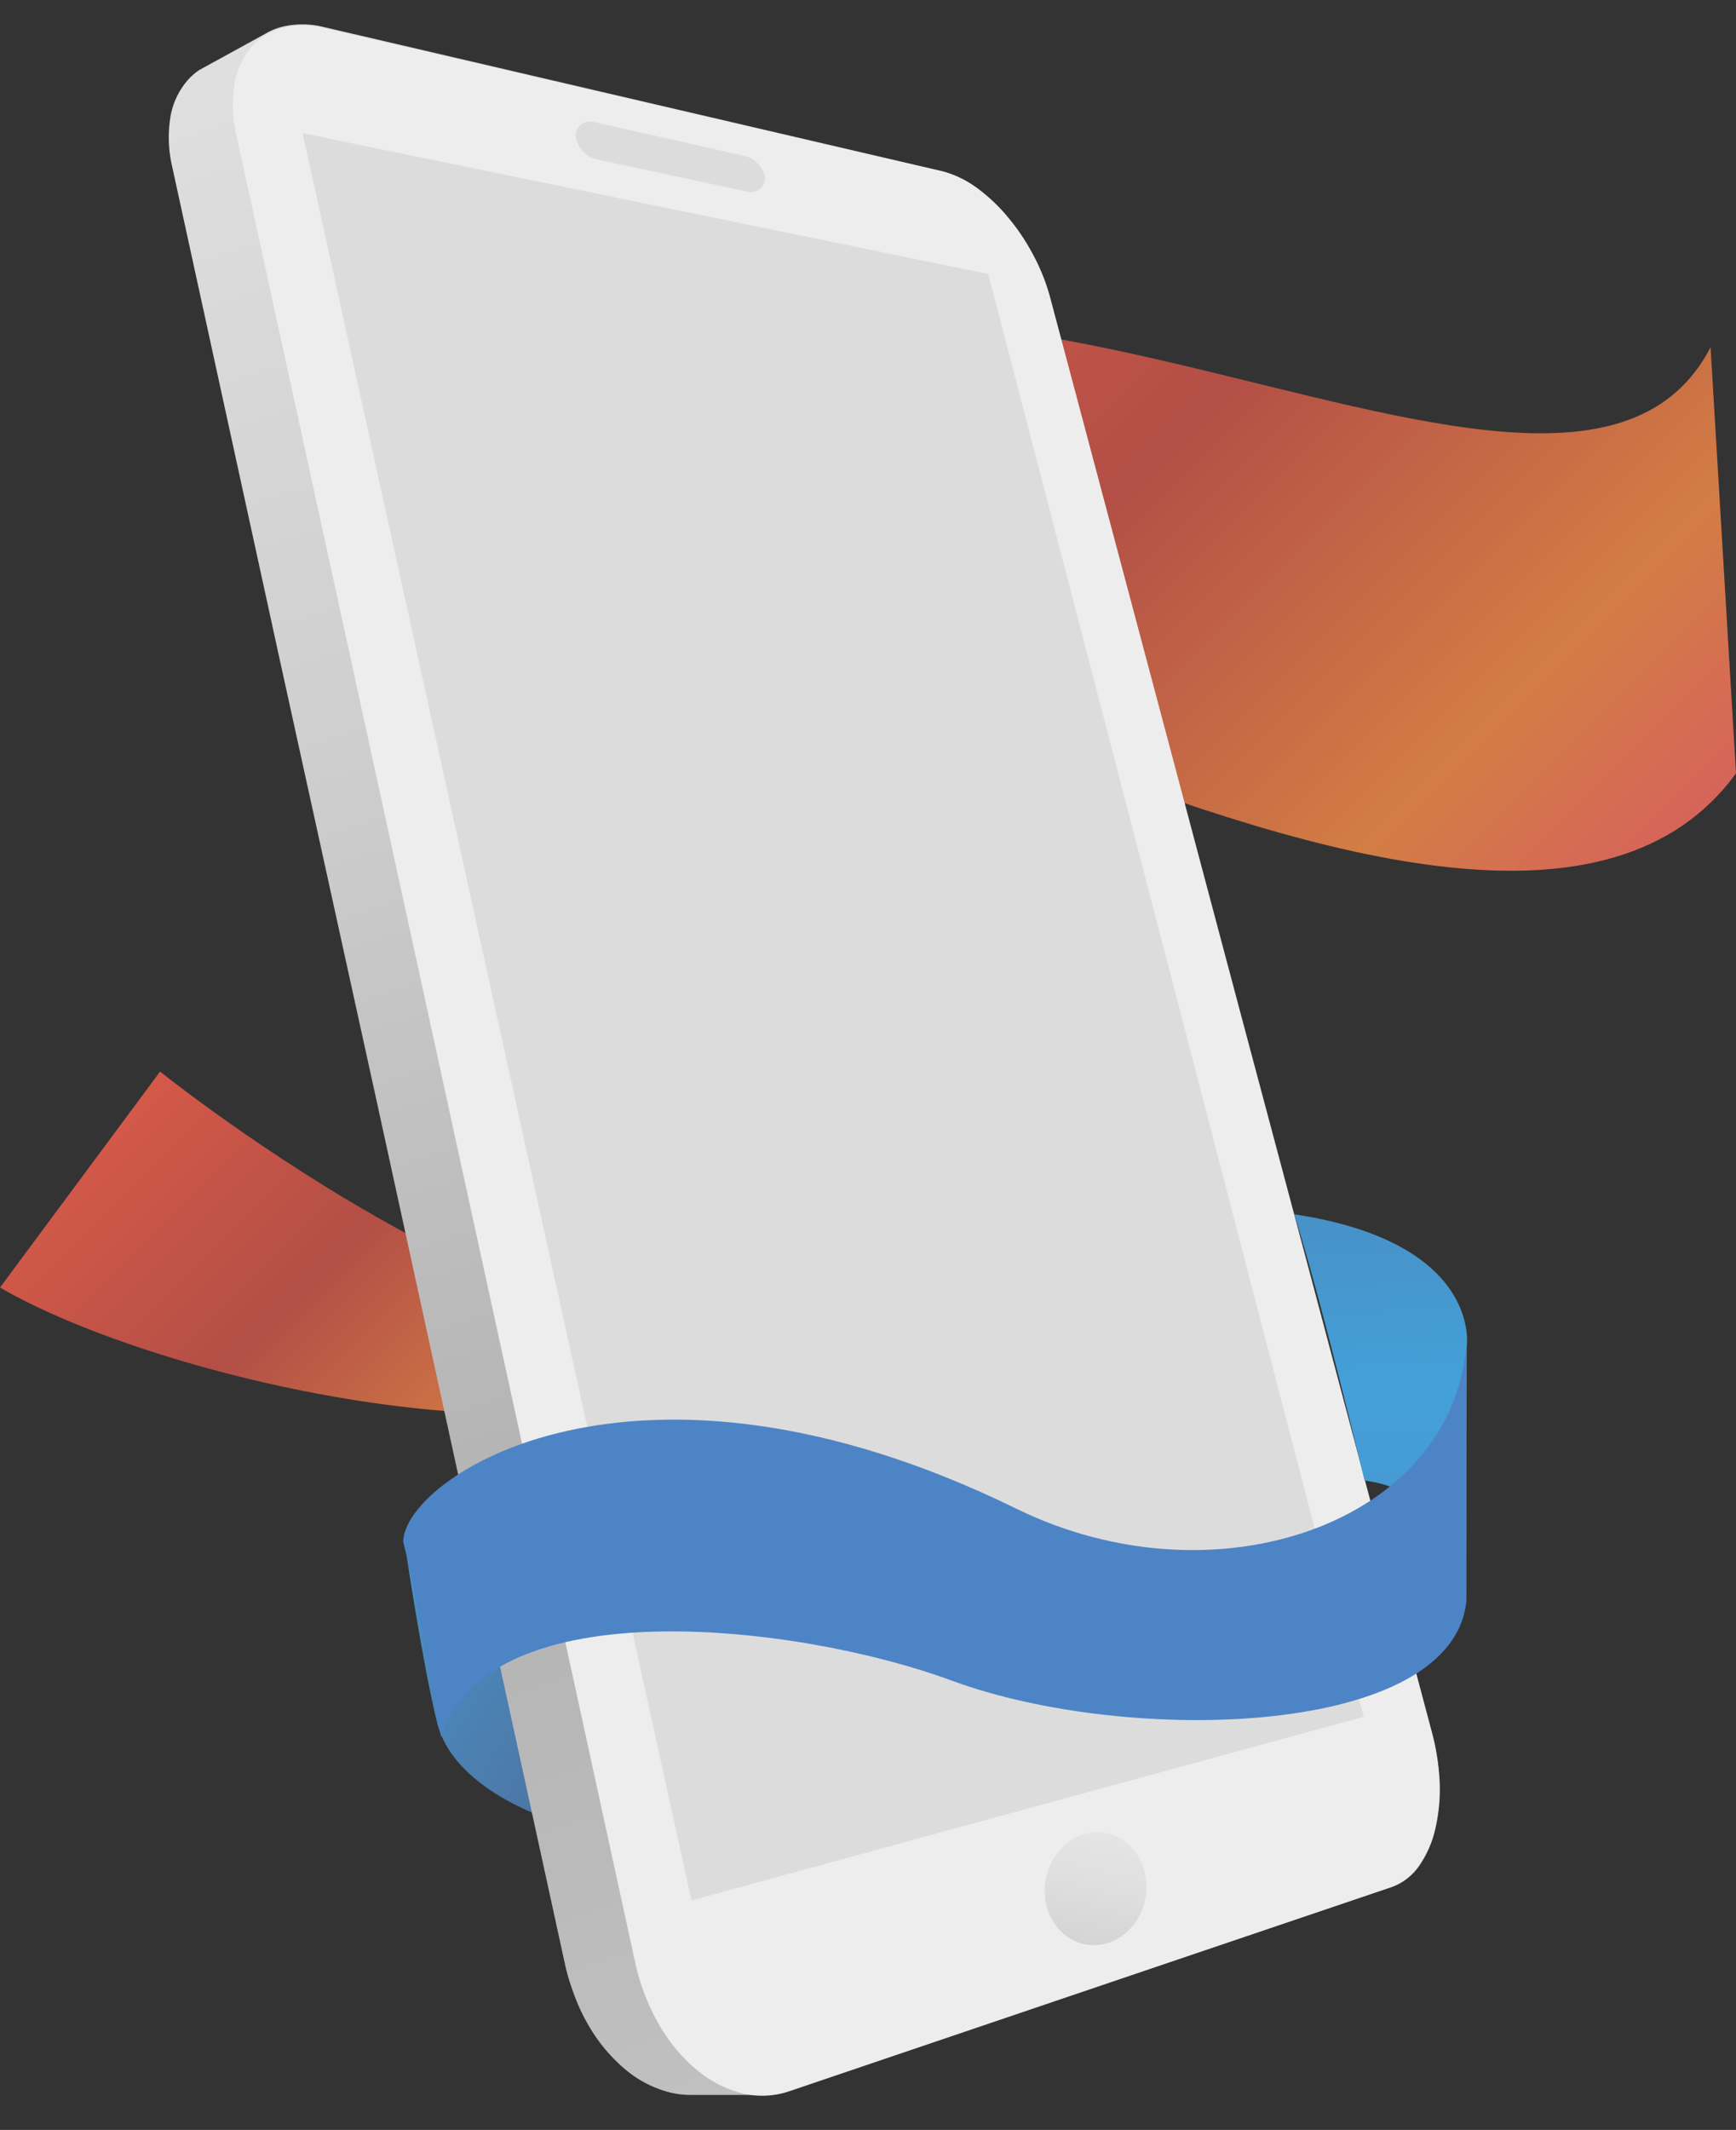 <svg viewBox="0 0 123.52 151.48" xmlns="http://www.w3.org/2000/svg" xmlns:xlink="http://www.w3.org/1999/xlink"><rect x="0" y="0" width="123.52" height="151.48" fill="#333333" stroke="none"/><linearGradient id="d" gradientTransform="scale(-1 1) rotate(-76.1 7.745 161.248)" gradientUnits="userSpaceOnUse" x1="22.54" x2="68.5" y1="96.86" y2="141.77"><stop offset="0" stop-color="#4e8aca"/><stop offset=".02" stop-color="#4988c8"/><stop offset=".2" stop-color="#4c76a6"/><stop offset=".26" stop-color="#4c7dad"/><stop offset=".6" stop-color="#44a0d9"/><stop offset="1" stop-color="#4d84c5"/></linearGradient><linearGradient id="a" gradientUnits="userSpaceOnUse" x1="65.41" x2="25.84" y1="85.83" y2="46.25"><stop offset="0" stop-color="#d6645a"/><stop offset=".2" stop-color="#d37d45"/><stop offset=".6" stop-color="#b34f46"/><stop offset="1" stop-color="#d45949"/></linearGradient><linearGradient id="e" x1="43.53" x2="11.87" xlink:href="#a" y1="107.4" y2="75.74"/><linearGradient id="f" x1="110.95" x2="57.32" xlink:href="#a" y1="67.85" y2="14.22"/><linearGradient id="b" gradientUnits="userSpaceOnUse" x1="78.27" x2="-3.97" y1="147.53" y2="-117.35"><stop offset="0" stop-color="#c3c2c2"/><stop offset=".18" stop-color="#b4b3b4"/><stop offset=".2" stop-color="#b6b5b6"/><stop offset=".38" stop-color="#cfcecf"/><stop offset=".57" stop-color="#e1e0e1"/><stop offset=".77" stop-color="#ecebec"/><stop offset="1" stop-color="#efeeef"/></linearGradient><linearGradient id="g" gradientTransform="rotate(80.73 77.96 134.332)" x1="73.53" x2="81.62" xlink:href="#b" y1="155.5" y2="116.86"/><linearGradient id="c" gradientTransform="rotate(180 -176.72 -162.955)" gradientUnits="userSpaceOnUse" x1="-449.69" x2="-453.56" y1="-370.86" y2="-460.55"><stop offset="0" stop-color="#4e8aca"/><stop offset=".02" stop-color="#4988c8"/><stop offset=".2" stop-color="#4c76a6"/><stop offset=".6" stop-color="#44a0d9"/><stop offset="1" stop-color="#4d84c5"/></linearGradient><linearGradient id="h" x1="124.14" x2="20.72" xlink:href="#c" y1="106.86" y2="114.86"/><path d="M28.94 110.69s5.93 8.47 10.15 7.88c.76 3.11.89 11.11.89 11.11s-7.64-2.07-8.89-7.2c-1.04-4.27-2.15-11.79-2.15-11.79z" fill="url(#d)"/><path d="M57.39 93.55c9-4.58-9.58-30.65-9.58-30.65s-14-21.25-10.32-28.3c-2.15 3.41-3.79 5.6-5.37 8.34-2.18 3.77 3.9 16 8.06 23.31s19.29 26.48 12.76 30.4a20 20 0 0 1 4.45-3.1z" fill="url(#a)"/><path d="M52.94 96.65C41.5 105.11 11.39 98.18 0 91.57l11.39-15.36s30.17 24.26 46 17.34z" fill="url(#e)"/><path d="M123.52 55c-17.67 24.28-82.24-24-91.4-12.05l5.37-8.34c22.34-30.8 73.4 10.95 84.22-9.91z" fill="url(#f)"/><path d="M47.79 151.49L14.72 0l57.96 13.51 31.68 118.9z" fill="none"/><path d="M102.45 126.9a12.68 12.68 0 0 1-.35 3.29 7.51 7.51 0 0 1-1.16 2.57 4.07 4.07 0 0 1-1.94 1.45l-36.69 12.38-6.17 2.08a6 6 0 0 1-1.91.32H49.1a6 6 0 0 1-1.45-.18 8 8 0 0 1-3.18-1.65 11.79 11.79 0 0 1-2.62-3.16 13.71 13.71 0 0 1-1.1-2.42 14.4 14.4 0 0 1-.56-1.93L33.5 109l-6.61-30.28-7-31.87c-2.4-11-4.92-22.54-7.64-35a9.14 9.14 0 0 1-.13-3.5 5.35 5.35 0 0 1 1.16-2.56 4.35 4.35 0 0 1 .9-.81l4.7-2.58a4.44 4.44 0 0 1 1.14-.48 6.16 6.16 0 0 1 3 0l44 10.25a7 7 0 0 1 2.36 1.13 11.43 11.43 0 0 1 2.21 2.05 15.65 15.65 0 0 1 1.84 2.7 14.66 14.66 0 0 1 1.22 3.07c3.73 14 6.38 23.93 8.46 31.75s3.62 13.6 5.1 19.17 3 11.11 5 18.74 4.71 17.7 8.63 32.41a15.67 15.67 0 0 1 .61 3.71z" fill="url(#b)"/><path d="M67.08 12.2L23.08 2a6.16 6.16 0 0 0-3 0 4.41 4.41 0 0 0-2.23 1.39A5.55 5.55 0 0 0 16.68 6a9.26 9.26 0 0 0 .13 3.56l7.77 35.58 7.08 32.43 6.73 30.81 6.8 31.17a15.45 15.45 0 0 0 1.69 4.42 12 12 0 0 0 2.67 3.22 8.16 8.16 0 0 0 3.23 1.68 6 6 0 0 0 3.38-.14L99 134.21a3.93 3.93 0 0 0 1.91-1.46 7.2 7.2 0 0 0 1.17-2.56 12.27 12.27 0 0 0 .34-3.29 15.64 15.64 0 0 0-.53-3.68l-8.62-32.41-5-18.74-5.1-19.17-8.45-31.75a14.28 14.28 0 0 0-1.23-3.07 15.06 15.06 0 0 0-1.83-2.7 12.47 12.47 0 0 0-2.21-2.06 7.19 7.19 0 0 0-2.37-1.12" fill="#eeedee"/><path d="M21.53 9.47L49.2 135.16l47.83-13.06L70.32 19.49zm20.69-.8l10.69 2.4a2 2 0 0 1 1.5 1.39 1 1 0 0 1-1.1 1.2l-10.73-2.3A2 2 0 0 1 41 9.9a1 1 0 0 1 1.22-1.23z" fill="#dddcdd"/><ellipse cx="77.96" cy="134.33" fill="url(#g)" rx="4.02" ry="3.61" transform="rotate(-80.73 77.955 134.332)"/><path d="M104.36 95.78s1.15-7.39-12.27-9.42c2 6.36 5 18.94 5 18.94a8.16 8.16 0 0 1 7.21 8.51c.04-9.71.06-18.03.06-18.03z" fill="url(#c)"/><path d="M104.34 113.81c-.87 9.74-24 10.36-36.58 5.73-10.93-4.05-33.09-6.62-36.38 4 0 0-1.73-10.14-2.69-13.88 0-4.52 16.38-15.71 43.63-2.36 14.18 6.94 30.93 1 32-11.53.04 4.17.02 18.04.02 18.04z" fill="url(#h)"/></svg>